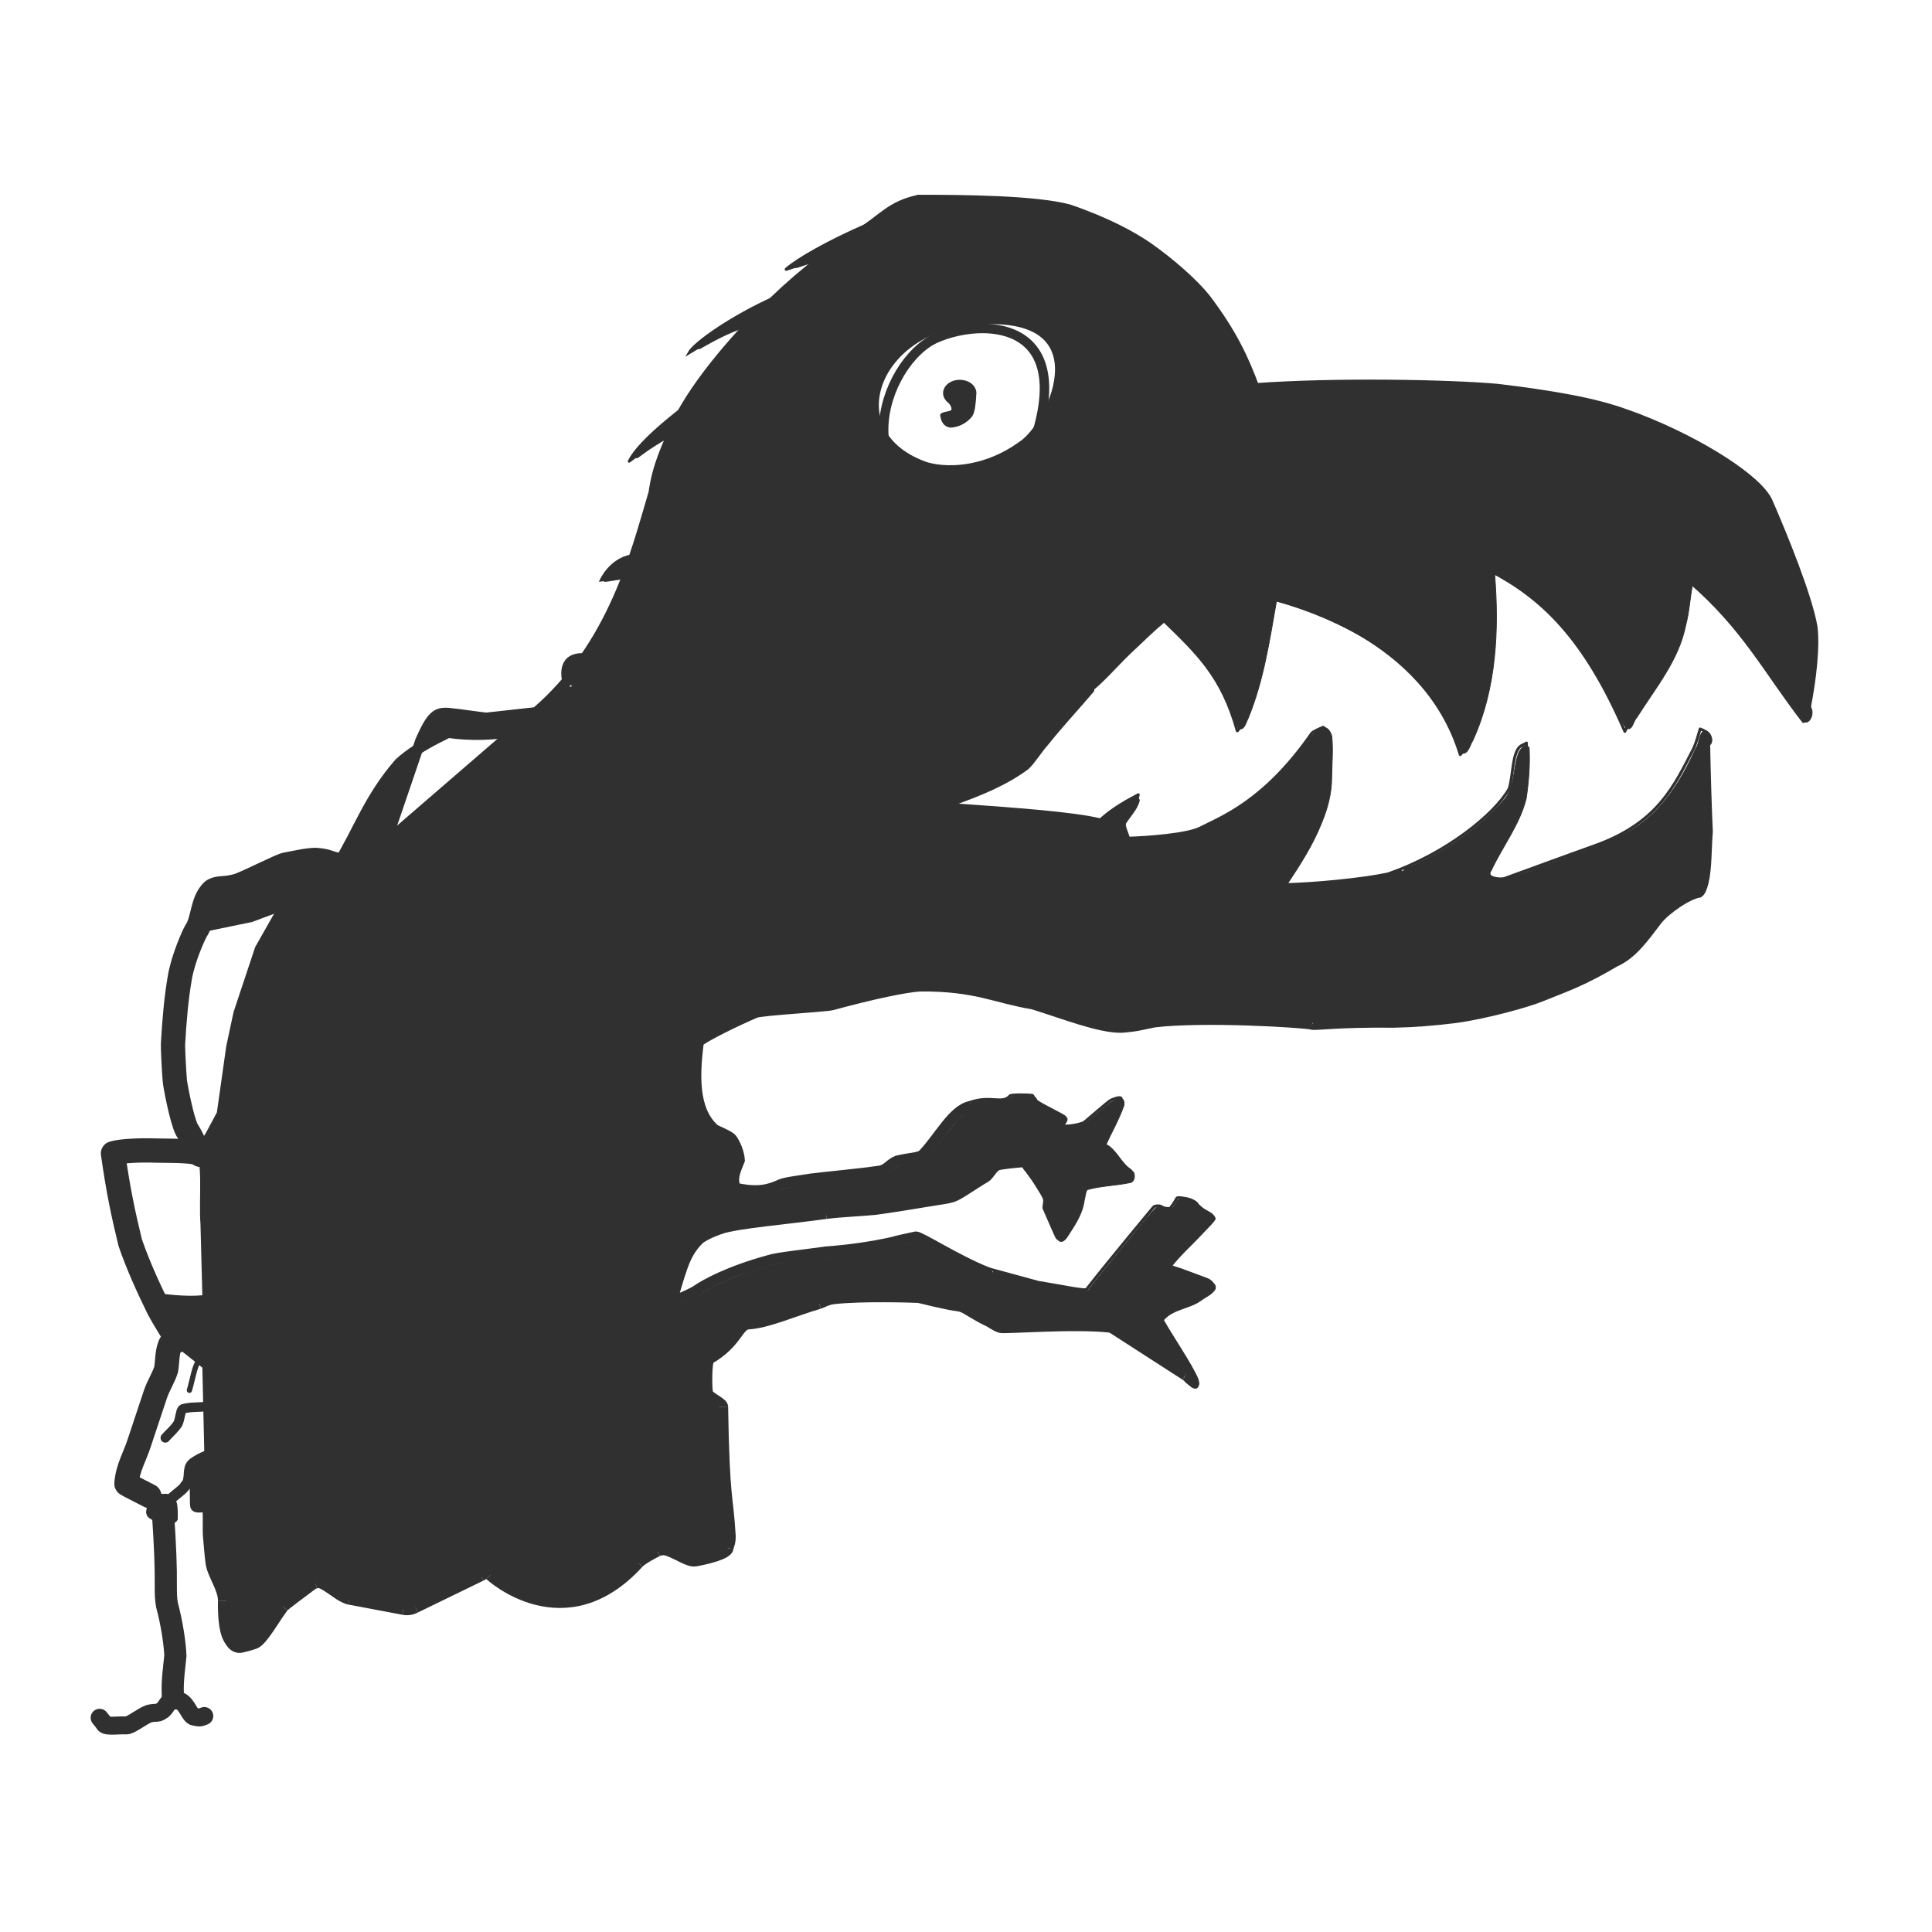 <?xml version="1.0" encoding="UTF-8" standalone="no"?>
<!-- Created with Inkscape (http://www.inkscape.org/) -->

<svg
   width="720"
   height="720"
   viewBox="5 0.5 183 181"
   version="1.1"
   id="svg5"
   inkscape:version="1.1.1 (3bf5ae0d25, 2021-09-20)"
   sodipodi:docname="dimmu-saurus.svg"
   xmlns:inkscape="http://www.inkscape.org/namespaces/inkscape"
   xmlns:sodipodi="http://sodipodi.sourceforge.net/DTD/sodipodi-0.dtd"
   xmlns="http://www.w3.org/2000/svg"
   xmlns:svg="http://www.w3.org/2000/svg">
  <sodipodi:namedview
     id="namedview7"
     pagecolor="#ffffff"
     bordercolor="#666666"
     borderopacity="1.0"
     inkscape:pageshadow="2"
     inkscape:pageopacity="0.0"
     inkscape:pagecheckerboard="0"
     inkscape:document-units="px"
     showgrid="false"
     units="px"
     width="720px"
     inkscape:snap-midpoints="false"
     inkscape:object-nodes="true"
     inkscape:zoom="0.99999999"
     inkscape:cx="337"
     inkscape:cy="325"
     inkscape:window-width="1920"
     inkscape:window-height="1129"
     inkscape:window-x="1920"
     inkscape:window-y="0"
     inkscape:window-maximized="1"
     inkscape:current-layer="layer1"
     inkscape:snap-others="true"
     inkscape:object-paths="false"
     inkscape:snap-nodes="true" />
  <defs
     id="defs2" />
  <g
     inkscape:label="контури"
     inkscape:groupmode="layer"
     id="layer1"
     style="display:inline">
    <path
       style="fill:none;stroke:#303030;stroke-width:1;stroke-linecap:butt;stroke-linejoin:miter;stroke-miterlimit:4;stroke-dasharray:none;stroke-opacity:1"
       d="M 37.232,150.623 C 35.725,149.597 35.398,149.294 34.869,149.473"
       id="path1615"
       sodipodi:nodetypes="cc" />
    <path
       style="fill:none;stroke:#303030;stroke-width:1;stroke-linecap:butt;stroke-linejoin:miter;stroke-miterlimit:4;stroke-dasharray:none;stroke-opacity:1"
       d="m 38.087,150.995 5.113,0.965"
       id="path1617" />
    <path
       style="fill:none;stroke:#303030;stroke-width:1;stroke-linecap:butt;stroke-linejoin:miter;stroke-miterlimit:4;stroke-dasharray:none;stroke-opacity:1"
       d="m 38.094,150.997 c -0.381,-0.078 -0.896,-0.398 -0.896,-0.398"
       id="path2583" />
    <path
       style="fill:none;stroke:#303030;stroke-width:1;stroke-linecap:butt;stroke-linejoin:miter;stroke-miterlimit:4;stroke-dasharray:none;stroke-opacity:1"
       d="m 44.361,151.785 6.21,-3.019"
       id="path2957" />
    <path
       style="fill:none;stroke:#303030;stroke-width:1;stroke-linecap:butt;stroke-linejoin:miter;stroke-miterlimit:4;stroke-dasharray:none;stroke-opacity:1"
       d="m 65.49,147.557 c -6.948,7.622 -13.944,1.287 -14.075,1.154"
       id="path3156"
       sodipodi:nodetypes="cc" />
    <path
       style="fill:none;stroke:#303030;stroke-width:1;stroke-linecap:butt;stroke-linejoin:miter;stroke-miterlimit:4;stroke-dasharray:none;stroke-opacity:1"
       d="m 43.2,151.961 c 0.596,0.106 0.956,-0.077 1.161,-0.176"
       id="path6582"
       sodipodi:nodetypes="cc" />
    <path
       style="fill:none;stroke:#303030;stroke-width:1;stroke-linecap:butt;stroke-linejoin:miter;stroke-miterlimit:4;stroke-dasharray:none;stroke-opacity:1"
       d="m 50.571,148.765 c 0.467,-0.224 0.513,-0.391 0.844,-0.054"
       id="path8695"
       sodipodi:nodetypes="cc" />
    <path
       style="fill:none;stroke:#303030;stroke-width:1;stroke-linecap:butt;stroke-linejoin:miter;stroke-miterlimit:4;stroke-dasharray:none;stroke-opacity:1"
       d="m 65.49,147.557 c 0.362,-0.393 1.599,-1.026 1.797,-1.12"
       id="path11728"
       sodipodi:nodetypes="cc" />
    <path
       style="fill:none;stroke:#303030;stroke-width:1;stroke-linecap:butt;stroke-linejoin:miter;stroke-miterlimit:4;stroke-dasharray:none;stroke-opacity:1"
       d="m 73.467,132.741 c 0.155,9.184 0.479,8.168 0.719,12.252 0.003,0.697 -0.135,0.77 -0.203,1.151"
       id="path920"
       sodipodi:nodetypes="ccc" />
    <path
       style="fill:none;stroke:#303030;stroke-width:1;stroke-linecap:butt;stroke-linejoin:miter;stroke-miterlimit:4;stroke-dasharray:none;stroke-opacity:1"
       d="m 73.983,146.145 c -0.087,0.591 -2.061,1.034 -3.095,1.226 -0.647,0.125 -1.648,-0.653 -2.713,-1.009 -0.256,-0.061 -0.525,-0.098 -0.888,0.075"
       id="path922"
       sodipodi:nodetypes="cccc" />
    <path
       style="fill:none;stroke:#303030;stroke-width:1;stroke-linecap:butt;stroke-linejoin:miter;stroke-miterlimit:4;stroke-dasharray:none;stroke-opacity:1"
       d="m 26.144,151.116 c -0.049,3.167 0.564,3.676 0.697,3.916 0.166,0.235 0.387,0.503 0.801,0.535 0.332,0.013 1.495,-0.382 1.516,-0.386 0.742,-0.309 1.787,-2.281 2.674,-3.451"
       id="path5151"
       sodipodi:nodetypes="ccccc" />
    <path
       style="fill:none;stroke:#303030;stroke-width:1;stroke-linecap:butt;stroke-linejoin:miter;stroke-miterlimit:4;stroke-dasharray:none;stroke-opacity:1"
       d="m 31.832,151.729 c 0.162,-0.213 1.647,-1.277 2.471,-1.915 0.236,-0.166 0.294,-0.249 0.566,-0.341"
       id="path5346"
       sodipodi:nodetypes="ccc" />
    <path
       style="fill:none;stroke:#303030;stroke-width:1;stroke-linecap:butt;stroke-linejoin:miter;stroke-miterlimit:4;stroke-dasharray:none;stroke-opacity:1"
       d="m 26.144,151.116 c 0.02,-1.164 -1.074,-2.535 -1.183,-3.65 -0.108,-0.814 -0.157,-1.62 -0.236,-2.429 -0.069,-0.873 0.054,-2.343 -0.101,-2.665 -0.109,-0.268 -0.971,0.025 -1.087,-0.184 -0.106,-0.049 0.007,-2.046 -0.143,-2.108 -0.502,-0.393 -0.803,0.049 -0.939,0.284 -0.283,0.349 -0.87,0.717 -1.26,1.12"
       id="path867"
       sodipodi:nodetypes="cccccccc" />
    <path
       style="fill:#303030;fill-opacity:1;stroke:#303030;stroke-width:0.265px;stroke-linecap:butt;stroke-linejoin:miter;stroke-opacity:1"
       d="m 20.888,141.146 c -0.2,-0.053 -0.536,0.035 -0.914,-0.051 -0.153,-0.125 -0.285,-0.082 -0.425,-0.093 l -0.336,0.177 -0.243,1.535 c 0.007,0.148 0.061,0.273 0.138,0.386 0.202,0.192 0.487,0.295 0.745,0.427 0.308,0.209 0.655,0.273 1.001,0.339 0.282,-0.152 0.699,-0.16 0.847,-0.457 0.026,-0.486 0.003,-1.372 -0.112,-1.609 z"
       id="path4006"
       sodipodi:nodetypes="ccccccccccc" />
    <path
       style="fill:none;stroke:#303030;stroke-width:2.1;stroke-linecap:butt;stroke-linejoin:miter;stroke-miterlimit:4;stroke-dasharray:none;stroke-opacity:1"
       d="m 20.47,143.348 c 0.163,2.493 0.257,4.478 0.236,6.507 -0.003,0.56 0.011,1.116 0.106,1.646 0.479,1.785 0.757,3.707 0.8,4.823 -0.312,2.768 -0.259,2.871 -0.231,4.185"
       id="path4154"
       sodipodi:nodetypes="ccccc" />
    <path
       style="fill:none;stroke:#303030;stroke-width:1.7;stroke-linecap:round;stroke-linejoin:miter;stroke-miterlimit:4;stroke-dasharray:none;stroke-opacity:1"
       d="m 24.352,162.042 c -0.478,0.177 -0.349,0.171 -0.97,0.057 -0.387,-0.063 -0.644,-1.109 -1.261,-1.444 -0.213,-0.115 -0.58,-0.086 -0.814,-0.06 -0.449,0.032 -0.563,0.727 -0.988,0.944 -0.125,0.088 -0.251,0.18 -0.45,0.194 -0.084,0.003 -0.46,0.006 -0.746,0.086 -0.693,0.252 -1.755,1.138 -2.173,1.115 -0.689,-0.046 -1.875,0.156 -2.066,-0.139 -0.088,-0.169 -0.298,-0.392 -0.447,-0.588"
       id="path7075"
       sodipodi:nodetypes="cccccccccc" />
    <path
       style="fill:none;stroke:#303030;stroke-width:1.2;stroke-linecap:butt;stroke-linejoin:miter;stroke-miterlimit:4;stroke-dasharray:none;stroke-opacity:1"
       d="m 23.396,140.079 1.122,-1.972 0.432,-1.073 -0.189,-8.275 c -0.656,-0.566 -3.084,-2.453 -3.024,-2.406"
       id="path12856"
       sodipodi:nodetypes="ccccc" />
    <path
       style="fill:none;stroke:#303030;stroke-width:2.3;stroke-linecap:round;stroke-linejoin:miter;stroke-miterlimit:4;stroke-dasharray:none;stroke-opacity:1"
       d="m 19.145,141.193 c -2.161,-1.121 -2.178,-1.095 -2.166,-1.159 0.091,-1.451 0.815,-2.599 1.223,-3.899 l 1.524,-4.584 c 0.291,-0.847 0.766,-1.553 1.012,-2.333 0.124,-0.773 0.071,-1.552 0.372,-2.32 0.066,-0.239 0.549,-0.361 0.498,-0.322"
       id="path12858"
       sodipodi:nodetypes="ccccccc" />
    <path
       style="fill:none;stroke:#303030;stroke-width:0.9;stroke-linecap:round;stroke-linejoin:miter;stroke-miterlimit:4;stroke-dasharray:none;stroke-opacity:1"
       d="m 24.406,132.741 c -0.689,0.067 -1.328,0.008 -2.068,0.201 -0.147,0.089 -0.189,0.274 -0.228,0.458 -0.085,0.315 -0.141,0.719 -0.254,0.945 -0.313,0.496 -0.8,0.901 -1.199,1.351"
       id="path16462"
       sodipodi:nodetypes="ccccc" />
    <path
       style="fill:none;stroke:#303030;stroke-width:0.5;stroke-linecap:round;stroke-linejoin:miter;stroke-miterlimit:4;stroke-dasharray:none;stroke-opacity:1"
       d="m 23.736,128.563 c -0.305,0.378 -0.531,1.75 -0.796,2.625"
       id="path16464"
       sodipodi:nodetypes="cc" />
    <path
       style="fill:none;stroke:#303030;stroke-width:2.3;stroke-linecap:round;stroke-linejoin:round;stroke-miterlimit:4;stroke-dasharray:none;stroke-opacity:1;paint-order:normal"
       d="m 21.737,126.352 c -0.575,-0.966 -1.194,-1.899 -1.724,-2.9 -0.994,-2.032 -1.94,-4.104 -2.683,-6.259 -0.67,-2.767 -1.12,-4.869 -1.629,-8.447 0.708,-0.239 2.685,-0.318 4.045,-0.264 1.451,0.034 3.875,-0.029 4.221,0.389"
       id="path17323"
       sodipodi:nodetypes="cccccc" />
    <path
       style="fill:none;stroke:#303030;stroke-width:1.2;stroke-linecap:round;stroke-linejoin:round;stroke-miterlimit:4;stroke-dasharray:none;stroke-opacity:1"
       d="m 23.968,108.87 c 0.932,-0.095 0.438,4.381 0.621,6.562 l 0.192,7.357 -0.021,5.969"
       id="path21113"
       sodipodi:nodetypes="cccc" />
    <path
       style="fill:none;stroke:#303030;stroke-width:0.565;stroke-linecap:round;stroke-linejoin:round;stroke-miterlimit:4;stroke-dasharray:none;stroke-opacity:1"
       d="m 22.457,140.363 c 0.082,-0.49 0.211,-0.586 0.245,-1.472 0.059,-0.45 0.107,-0.768 0.668,-1.12 0.586,-0.387 0.965,-0.512 1.58,-0.737"
       id="path22429"
       sodipodi:nodetypes="cccc" />
    <path
       style="fill:none;stroke:#303030;stroke-width:2.3;stroke-linecap:round;stroke-linejoin:round;stroke-miterlimit:4;stroke-dasharray:none;stroke-opacity:1"
       d="m 23.968,108.87 c -0.551,-0.95 -0.734,-1.518 -1.269,-2.359 -0.513,-0.985 -1.139,-4.433 -1.141,-4.652 -0.092,-1.094 -0.191,-3.194 -0.171,-3.457 0.117,-2.159 0.317,-4.434 0.64,-6.266 0.285,-1.772 1.356,-4.241 1.651,-4.642 0.575,-1.012 0.483,-2.627 1.436,-3.578 0.183,-0.17 0.471,-0.233 0.746,-0.263 0.635,-0.036 1.255,-0.12 1.806,-0.307 1.474,-0.587 3.924,-1.87 4.435,-1.961 0.719,-0.131 2.071,-0.442 2.808,-0.433 1.1,0.092 1.141,0.246 1.693,0.37"
       id="path878"
       sodipodi:nodetypes="cccccccccccc" />
    <path
       style="fill:none;stroke:#303030;stroke-width:1.2;stroke-linecap:butt;stroke-linejoin:miter;stroke-miterlimit:4;stroke-dasharray:none;stroke-opacity:1"
       d="m 23.968,108.87 1.079,-1.805 1.076,-2.01 0.898,-6.352 0.682,-3.188 2.016,-6.059 2.418,-4.269 4.466,-3.865"
       id="path7311" />
    <path
       style="fill:none;stroke:#303030;stroke-width:0.8;stroke-linecap:butt;stroke-linejoin:miter;stroke-miterlimit:4;stroke-dasharray:none;stroke-opacity:1"
       d="m 23.678,87.495 5.09,-1.051 3.369,-1.256"
       id="path7313" />
    <path
       style="fill:none;stroke:#303030;stroke-width:1;stroke-linecap:butt;stroke-linejoin:miter;stroke-miterlimit:4;stroke-dasharray:none;stroke-opacity:1"
       d="m 73.467,132.741 c -0.005,-0.374 -1.31,-0.893 -1.418,-1.258 -0.123,-0.443 -0.141,-3.056 0.155,-3.26 2.604,-1.52 2.658,-3.112 3.617,-3.301 1.738,-0.048 4.503,-1.278 6.776,-1.937"
       id="path881"
       sodipodi:nodetypes="ccccc" />
    <path
       style="fill:none;stroke:#303030;stroke-width:1;stroke-linecap:butt;stroke-linejoin:miter;stroke-miterlimit:4;stroke-dasharray:none;stroke-opacity:1"
       d="m 82.596,122.984 c 0.38,-0.111 0.605,-0.329 1.321,-0.447 2.681,-0.319 7.841,-0.143 8.113,-0.121 0.55,0.117 2.438,0.628 3.812,0.807 0.496,0.097 0.852,0.377 1.245,0.602 0.394,0.227 0.92,0.541 1.27,0.707 0.805,0.367 0.701,0.473 1.405,0.728 0.382,0.117 7.112,-0.428 10.503,-0.019 l 7.014,4.523"
       id="path3688"
       sodipodi:nodetypes="ccccccccc" />
    <path
       style="fill:none;stroke:#303030;stroke-width:0.265px;stroke-linecap:butt;stroke-linejoin:miter;stroke-opacity:1"
       d="m 117.078,130.073 c 0.396,0.253 0.854,0.762 1.047,0.691 0.077,-0.042 0.224,-0.259 0.068,-0.898 -0.098,-0.231 -0.588,-1.136 -0.955,-1.748 l -2.391,-3.797"
       id="path7029"
       sodipodi:nodetypes="ccccc" />
    <path
       style="fill:none;stroke:#303030;stroke-width:0.265px;stroke-linecap:butt;stroke-linejoin:miter;stroke-opacity:1"
       d="m 114.862,124.387 c 0.486,-0.648 1.132,-0.986 2.308,-1.337 0.403,-0.109 0.428,-0.122 0.628,-0.214 0.707,-0.389 2.027,-1.278 2.059,-1.377 0.077,-0.141 -0.002,-0.391 -0.109,-0.491 -0.246,-0.239 -0.401,-0.276 -0.711,-0.388 l -2.136,-0.795 c -0.419,-0.134 -1.273,-0.407 -1.256,-0.401"
       id="path884"
       sodipodi:nodetypes="cccccccc" />
    <path
       style="fill:none;stroke:#303030;stroke-width:0.265px;stroke-linecap:butt;stroke-linejoin:miter;stroke-opacity:1"
       d="m 115.645,119.384 c -0.088,-0.036 0.09,-0.315 0.171,-0.438 0.195,-0.181 0.524,-0.487 0.893,-0.871 0.816,-0.828 1.818,-1.87 2.723,-2.8 0.184,-0.185 0.356,-0.334 0.424,-0.54 -0.08,-0.378 -1.187,-0.578 -1.507,-1.247 -0.116,-0.134 -0.459,-0.308 -0.606,-0.359 -0.525,-0.168 -1.238,-0.237 -1.273,-0.149 -0.187,0.382 -0.573,0.948 -0.701,0.995 -0.22,-0.003 -0.513,-0.03 -0.706,-0.154 -0.067,-0.031 -0.129,-0.086 -0.25,-0.1 -0.285,-0.017 -0.438,0.025 -0.521,0.094"
       id="path5765"
       sodipodi:nodetypes="cccccccccccc" />
    <path
       style="fill:none;stroke:#303030;stroke-width:0.276;stroke-linecap:butt;stroke-linejoin:miter;stroke-miterlimit:4;stroke-dasharray:none;stroke-opacity:1"
       d="m 114.287,113.82 c 0.119,-0.153 -4.297,5.15 -6.385,7.83 -0.349,0.116 -3.024,-0.453 -4.537,-0.68 l -4.842,-1.318"
       id="path14903"
       sodipodi:nodetypes="cccc" />
    <path
       style="fill:none;stroke:#303030;stroke-width:1;stroke-linecap:butt;stroke-linejoin:miter;stroke-miterlimit:4;stroke-dasharray:none;stroke-opacity:1"
       d="m 73.24,115.897 c 1.532,-0.542 6.667,-0.959 10.001,-1.439"
       id="path21693"
       sodipodi:nodetypes="cc" />
    <path
       style="fill:none;stroke:#303030;stroke-width:1;stroke-linecap:butt;stroke-linejoin:round;stroke-miterlimit:4;stroke-dasharray:none;stroke-opacity:1"
       d="m 83.241,114.458 c 1.438,-0.179 3.204,-0.24 4.758,-0.396 2.643,-0.373 4.481,-0.709 6.001,-0.94 0.707,-0.104 0.862,-0.154 1.231,-0.249 0.644,-0.216 1.877,-1.139 3.142,-1.881 0.288,-0.16 0.682,-1.006 1.129,-1.127 0.315,-0.115 1.76,-0.259 2.434,-0.306"
       id="path22373"
       sodipodi:nodetypes="ccccccc" />
    <path
       style="fill:none;stroke:#303030;stroke-width:0.265px;stroke-linecap:butt;stroke-linejoin:miter;stroke-opacity:1"
       d="m 101.945,109.985 c 0.364,0.513 0.871,1.177 1.093,1.538 0.33,0.566 0.913,1.374 0.911,1.678 -0.012,0.353 -0.12,0.694 -0.054,0.777 0.522,1.157 1.181,2.778 1.285,2.836 0.176,0.03 0.359,-0.002 0.469,-0.121 0.237,-0.257 1.512,-2.389 1.572,-2.686 0.226,-0.912 0.351,-1.904 0.45,-2.06 0.217,-0.25 4.2,-0.627 4.336,-0.704 0.097,-0.064 0.24,-0.674 0.14,-0.798 -0.095,-0.122 -0.422,-0.318 -0.572,-0.441 -0.47,-0.452 -0.882,-1.154 -1.131,-1.404 -0.153,-0.221 -0.383,-0.426 -0.603,-0.551 -0.171,-0.064 -0.335,-0.039 -0.501,-0.033 l 1.767,-3.634"
       id="path27450"
       sodipodi:nodetypes="ccccccccccccccc" />
    <path
       style="fill:none;stroke:#303030;stroke-width:0.265px;stroke-linecap:butt;stroke-linejoin:miter;stroke-opacity:1"
       d="m 111.107,104.382 c 0.059,-0.121 0.161,-0.699 0.072,-0.869 -0.135,-0.169 -0.867,0.159 -0.939,0.182 -0.216,0.086 -2.317,1.932 -2.582,2.137 -0.596,0.261 -2.03,0.467 -2.166,0.185 -0.035,-0.228 0.357,-0.475 0.401,-0.664 -0.018,-0.158 -1.885,-0.994 -2.835,-1.613"
       id="path891"
       sodipodi:nodetypes="ccccccc" />
    <path
       style="fill:none;stroke:#303030;stroke-width:0.265px;stroke-linecap:butt;stroke-linejoin:miter;stroke-opacity:1"
       d="m 103.059,103.74 c -0.145,-0.202 -0.176,-0.455 -0.28,-0.488 -0.443,-0.073 -1.992,-0.076 -2.106,0.036 -0.721,0.859 -1.818,-0.081 -3.802,0.625"
       id="path4579"
       sodipodi:nodetypes="cccc" />
    <path
       style="fill:none;stroke:#303030;stroke-width:0.998;stroke-linecap:butt;stroke-linejoin:miter;stroke-miterlimit:4;stroke-dasharray:none;stroke-opacity:1"
       d="m 96.964,104.271 c -1.716,0.312 -3.033,3.044 -4.632,4.671 -0.687,0.29 -1.011,0.198 -2.34,0.506 -0.706,0.285 -0.919,0.79 -1.579,0.946 -2.185,0.323 -4.983,0.555 -6.603,0.765 -1.14,0.185 -2.455,0.335 -2.888,0.539 -1.058,0.487 -2.124,0.8 -4.231,0.337 -0.4,-0.854 -0.063,-1.592 0.363,-2.639 0,0 -0.03,-0.856 -0.597,-1.808 -0.207,-0.339 -0.204,-0.374 -1.757,-1.095 -2.182,-1.896 -1.866,-5.531 -1.534,-8.293 0.363,-0.439 3.768,-2.094 5.42,-2.787 0.596,-0.223 6.732,-0.573 7.223,-0.719 3.921,-1.071 7.06,-1.712 8.346,-1.78 5.279,-0.045 7.153,1.119 10.675,1.696 2.786,0.851 6.289,2.26 8.404,2.215 1.402,-0.097 2.016,-0.29 3.096,-0.506 4.653,-0.557 13.901,0.005 14.954,0.213"
       id="path6200"
       sodipodi:nodetypes="cccccccccccccccccc" />
    <path
       style="fill:none;stroke:#303030;stroke-width:0.9;stroke-linecap:butt;stroke-linejoin:miter;stroke-miterlimit:4;stroke-dasharray:none;stroke-opacity:1"
       d="m 165.885,84.102 c 0.211,-0.105 0.372,-0.498 0.509,-1.059 0.313,-1.294 0.262,-3.089 0.395,-4.764 -0.088,-1.945 -0.206,-5.443 -0.257,-8.489"
       id="path24303"
       sodipodi:nodetypes="cccc" />
    <path
       style="fill:none;stroke:#303030;stroke-width:1;stroke-linecap:butt;stroke-linejoin:miter;stroke-miterlimit:4;stroke-dasharray:none;stroke-opacity:1"
       d="m 129.284,96.533 c 0.203,0.108 2.465,-0.249 7.71,-0.187 2.023,-0.04 3.759,-0.184 5.897,-0.447 2.813,-0.389 6.761,-1.465 8.22,-2.079 2.366,-0.957 3.777,-1.414 6.83,-3.217 1.626,-0.723 2.661,-2.173 4.037,-3.984 0.783,-0.99 2.998,-2.543 4.118,-2.614"
       id="path29770"
       sodipodi:nodetypes="ccccccc" />
    <path
       style="fill:none;stroke:#303030;stroke-width:1;stroke-linecap:butt;stroke-linejoin:miter;stroke-miterlimit:4;stroke-dasharray:none;stroke-opacity:1"
       d="m 37.086,81.22 c 1.913,-3.145 2.899,-6.176 5.739,-9.436 2.029,-1.852 4.852,-2.94 7.295,-4.184 l 5.669,-0.625 -14.056,12.145 z"
       id="path39046"
       sodipodi:nodetypes="cccccc" />
    <path
       style="fill:none;stroke:#303030;stroke-width:1;stroke-linecap:butt;stroke-linejoin:miter;stroke-miterlimit:4;stroke-dasharray:none;stroke-opacity:1"
       d="m 41.558,79.267 3.269,-9.596 c 1.391,-3.167 1.765,-2.706 4.039,-2.456 l 5.883,0.781"
       id="path39163"
       sodipodi:nodetypes="cccc" />
    <path
       style="fill:none;stroke:#303030;stroke-width:1;stroke-linecap:butt;stroke-linejoin:miter;stroke-miterlimit:4;stroke-dasharray:none;stroke-opacity:1"
       d="m 47.417,68.896 c 2.237,0.314 4.399,0.218 6.299,-0.123"
       id="path41369"
       sodipodi:nodetypes="cc" />
    <path
       style="fill:none;stroke:#303030;stroke-width:1;stroke-linecap:butt;stroke-linejoin:miter;stroke-miterlimit:4;stroke-dasharray:none;stroke-opacity:1"
       d="m 55.789,66.975 c 7.399,-6.384 9.458,-15.176 11.135,-20.771 0.368,-2.605 1.196,-4.249 2.138,-6.418 1.91,-4.223 6.838,-9.422 8.118,-10.618 2.966,-3.001 6.015,-5.466 9.272,-7.548 2.16,-1.337 2.954,-2.653 5.677,-3.188"
       id="path42050"
       sodipodi:nodetypes="cccccc" />
    <path
       style="fill:none;stroke:#303030;stroke-width:0.265px;stroke-linecap:butt;stroke-linejoin:miter;stroke-opacity:1"
       d="m 64.822,52.144 c -2.017,0.361 -2.874,2.302 -2.874,2.302 l 2.581,-0.395"
       id="path900"
       sodipodi:nodetypes="ccc" />
    <path
       style="fill:none;stroke:#303030;stroke-width:0.265px;stroke-linecap:butt;stroke-linejoin:miter;stroke-opacity:1"
       d="m 60.12,61.496 c -2.376,0.048 -1.749,2.447 -1.749,2.447"
       id="path1334"
       sodipodi:nodetypes="cc" />
    <path
       style="fill:none;stroke:#303030;stroke-width:0.259px;stroke-linecap:round;stroke-linejoin:round;stroke-opacity:1;paint-order:markers fill stroke"
       d="m 70.284,37.689 c -3.874,2.934 -5.227,4.56 -5.689,5.507 1.43,-1.058 1.843,-1.476 4.234,-2.761"
       id="path1616"
       sodipodi:nodetypes="ccc" />
    <path
       style="fill:none;stroke:#303030;stroke-width:0.265;stroke-linecap:butt;stroke-linejoin:miter;stroke-miterlimit:4;stroke-dasharray:none;stroke-opacity:1;paint-order:markers fill stroke"
       d="m 78.374,27.674 c -4.195,1.892 -7.62,4.35 -8.107,5.243 2.926,-1.776 3.989,-2.201 5.61,-2.667"
       id="path5301"
       sodipodi:nodetypes="ccc" />
    <path
       style="fill:none;stroke:#303030;stroke-width:0.291;stroke-linecap:square;stroke-linejoin:round;stroke-opacity:1;stroke-miterlimit:4;stroke-dasharray:none"
       d="m 87.029,20.842 c -3.563,1.551 -6.446,3.194 -7.558,4.164 1.996,-0.639 2.439,-0.844 3.624,-1.136"
       id="path8536"
       sodipodi:nodetypes="ccc" />
    <path
       style="fill:none;stroke:#303030;stroke-width:1;stroke-linecap:butt;stroke-linejoin:miter;stroke-miterlimit:4;stroke-dasharray:none;stroke-opacity:1"
       d="m 91.865,18.451 c 4.353,-0.009 11.137,0.052 14.354,0.898 3.636,1.242 6.025,2.575 7.479,3.571 2.002,1.4 4.289,3.369 5.502,4.902 2.431,3.214 3.58,5.639 4.639,8.526"
       id="path10624"
       sodipodi:nodetypes="ccccc" />
    <path
       style="fill:none;stroke:#303030;stroke-width:1;stroke-linecap:butt;stroke-linejoin:miter;stroke-miterlimit:4;stroke-dasharray:none;stroke-opacity:1"
       d="m 123.888,36.295 c 7.598,-0.559 18.542,-0.342 22.922,0.061 8.753,1.046 11.061,1.986 13.368,2.841 5.983,2.327 11.33,5.818 12.239,7.866 1.424,3.26 3.754,8.996 4.242,11.865 0.216,1.804 -0.083,4.728 -0.635,7.541"
       id="path972"
       sodipodi:nodetypes="cccccc" />
    <path
       style="fill:none;stroke:#303030;stroke-width:0.265px;stroke-linecap:square;stroke-linejoin:round;stroke-opacity:1"
       d="m 176.404,66.492 c -0.237,1.503 -0.591,1.348 -0.591,1.348 -3.621,-4.676 -5.66,-8.829 -10.808,-13.259"
       id="path9957"
       sodipodi:nodetypes="ccc" />
    <path
       style="fill:none;stroke:#303030;stroke-width:0.265px;stroke-linecap:round;stroke-linejoin:round;stroke-opacity:1"
       d="m 164.924,54.523 c -0.37,8.169 -3.901,9.82 -6.018,14.26 -3.868,-8.934 -7.892,-12.651 -12.707,-15.192"
       id="path11364"
       sodipodi:nodetypes="ccc" />
    <path
       style="fill:none;stroke:#303030;stroke-width:0.265px;stroke-linecap:butt;stroke-linejoin:round;stroke-opacity:1"
       d="m 146.273,53.533 c 1.01,9.752 -1.732,16.093 -2.959,17.45 -3.378,-11.139 -15.886,-14.241 -17.781,-14.749"
       id="path13192"
       sodipodi:nodetypes="ccc" />
    <path
       style="fill:none;stroke:#303030;stroke-width:0.265px;stroke-linecap:butt;stroke-linejoin:round;stroke-opacity:1"
       d="m 122.19,68.73 c 1.172,-1.097 2.798,-7.276 3.424,-12.482"
       id="path15694"
       sodipodi:nodetypes="cc" />
    <path
       style="fill:none;stroke:#303030;stroke-width:0.265px;stroke-linecap:round;stroke-linejoin:bevel;stroke-opacity:1"
       d="m 122.19,68.73 c -1.454,-5.246 -3.846,-7.416 -7.082,-10.56"
       id="path16611"
       sodipodi:nodetypes="cc" />
    <path
       style="fill:none;stroke:#303030;stroke-width:0.265px;stroke-linecap:butt;stroke-linejoin:miter;stroke-opacity:1"
       d="m 115.108,58.171 c -5.853,5.099 -11.846,12.434 -12.69,13.755 -1.557,1.416 -5.457,3.072 -7.698,3.749"
       id="path18194"
       sodipodi:nodetypes="ccc" />
    <path
       style="fill:none;stroke:#303030;stroke-width:0.265px;stroke-linecap:round;stroke-linejoin:round;stroke-opacity:1"
       d="m 94.72,75.675 c 6.96,0.49 11.953,0.866 14.505,1.472 1.082,-0.997 2.44,-1.774 3.598,-2.376 -0.174,0.867 -0.908,1.783 -1.566,2.665 0.218,0.767 0.439,1.059 0.463,1.457 1.97,-0.048 5.703,-0.34 6.917,-0.943 2.041,-1.046 6.132,-2.527 10.618,-9.008 0.17,-0.174 0.789,-0.452 1.083,-0.563 0.409,0.364 0.518,0.649 0.559,0.995 -0.005,1.929 -0.036,4.507 -0.202,5.409 -0.76,3.087 -2.205,5.672 -4.252,8.506"
       id="path20038"
       sodipodi:nodetypes="ccccccccccc" />
    <path
       style="fill:none;stroke:#303030;stroke-width:0.265px;stroke-linecap:round;stroke-linejoin:round;stroke-opacity:1"
       d="m 126.443,83.29 c 2.924,-0.035 7.625,-0.504 9.982,-1.005 5.542,-1.901 10.15,-5.651 11.514,-8.068 0.424,-1.24 0.263,-3.734 1.248,-4.125"
       id="path25657"
       sodipodi:nodetypes="cccc" />
    <path
       style="fill:none;stroke:#303030;stroke-width:0.265px;stroke-linecap:round;stroke-linejoin:round;stroke-opacity:1"
       d="m 149.188,70.092 0.405,-0.217 c -0.074,4.003 -0.289,5.531 -0.486,5.968 -1.059,2.372 -2.364,4.267 -3.356,6.348"
       id="path28531"
       sodipodi:nodetypes="cccc" />
    <path
       style="fill:none;stroke:#303030;stroke-width:0.265px;stroke-linecap:round;stroke-linejoin:round;stroke-opacity:1"
       d="m 145.751,82.191 c 0.371,0.503 1.193,0.617 1.724,0.524 1.877,-0.675 5.486,-2.013 8.904,-3.234 5.727,-2.16 7.221,-5.591 8.972,-8.944 0.112,-0.241 0.258,-0.476 0.688,-1.993 0.31,0.127 0.602,0.241 0.729,0.5 0.096,0.38 0.088,0.525 0.091,0.802"
       id="path31367"
       sodipodi:nodetypes="ccccccc" />
    <path
       style="display:inline;fill:none;stroke:#303030;stroke-width:1;stroke-linecap:butt;stroke-linejoin:miter;stroke-miterlimit:4;stroke-dasharray:none;stroke-opacity:1"
       d="m 92.702,43.771 c -8.493,-2.936 -5.31,-12.766 3.786,-13.915 13.662,-1.623 8.43,9.992 5.27,11.962"
       id="path1396"
       sodipodi:nodetypes="ccc" />
    <path
       style="display:inline;fill:none;stroke:#303030;stroke-width:1;stroke-linecap:round;stroke-linejoin:round;stroke-miterlimit:4;stroke-dasharray:none;stroke-opacity:1"
       d="m 92.702,43.771 c 2.515,0.69 5.995,0.232 9.057,-1.953"
       id="path3307"
       sodipodi:nodetypes="cc" />
    <path
       style="display:inline;fill:none;stroke:#303030;stroke-width:0.9;stroke-linecap:round;stroke-linejoin:round;stroke-miterlimit:4;stroke-dasharray:none;stroke-opacity:1"
       d="M 103.28,40.334 C 106.455,29.333 97.25,29.702 93.25,31.727"
       id="path5427"
       sodipodi:nodetypes="cc" />
    <path
       style="display:inline;fill:none;stroke:#303030;stroke-width:0.9;stroke-linecap:round;stroke-linejoin:round;stroke-miterlimit:4;stroke-dasharray:none;stroke-opacity:1"
       d="m 93.25,31.727 c -2.591,1.482 -4.748,5.348 -4.539,8.971"
       id="path5673"
       sodipodi:nodetypes="cc" />
    <ellipse
       style="fill:#303030;fill-opacity:1;stroke:#303030;stroke-width:1;stroke-linecap:round;stroke-linejoin:round;stroke-miterlimit:4;stroke-dasharray:none;paint-order:markers fill stroke"
       id="path11671"
       cx="95.907"
       cy="36.736"
       rx="1.078"
       ry="0.762" />
    <path
       style="display:inline;fill:#303030;fill-opacity:1;stroke:#303030;stroke-width:0.265;stroke-linecap:round;stroke-linejoin:round;stroke-miterlimit:4;stroke-dasharray:none;stroke-opacity:1"
       d="m 97.336,37.058 c -0.063,0.589 -0.075,1.383 -0.379,1.834 -0.539,0.641 -1.266,0.96 -1.953,0.98 -0.559,-0.102 -0.744,-0.532 -0.819,-1.056 0.134,-0.212 0.794,-0.176 1.026,-0.381 0.226,-0.473 -0.437,-1.011 -0.704,-1.457 z"
       id="path11747"
       sodipodi:nodetypes="ccccccc" />
    <path
       style="fill:none;stroke:#303030;stroke-width:1;stroke-linecap:round;stroke-linejoin:round;stroke-miterlimit:4;stroke-dasharray:none;stroke-opacity:1"
       d="m 73.24,115.897 c 0.461,-0.149 -1.297,0.382 -2.018,0.992 -1.139,1.097 -1.463,2.356 -1.591,2.632 -0.41,1.174 -0.782,2.485 -0.962,3.184 0.96,-0.242 1.551,-0.565 2.218,-0.917 0.822,-0.595 3.125,-1.871 6.96,-2.916 0.739,-0.255 3.346,-0.514 5.355,-0.803 2.193,-0.163 4.404,-0.472 6.352,-0.911 0.475,-0.14 0.851,-0.226 2.2,-0.512 0.414,-0.024 3.943,2.259 6.746,3.357"
       id="path1004"
       sodipodi:nodetypes="cccccccccc" />
    <path
       style="fill:none;stroke:#303030;stroke-width:0.4px;stroke-linecap:round;stroke-linejoin:round;stroke-opacity:1"
       d="m 19.409,122.12 c 2.061,0.295 3.914,0.43 5.289,0.198"
       id="path4581"
       sodipodi:nodetypes="cc" />
    <path
       style="fill:#303030;stroke:#303030;stroke-width:0.053;stroke-linejoin:round;paint-order:stroke fill markers"
       d="m 91.003,519.419 c -1.074,0.298 -1.981,1.019 -2.914,1.607 -0.974,0.667 -1.846,1.614 -1.986,2.835 -0.199,1.049 -0.287,2.128 -0.328,3.187 0.05,0.775 0.939,0.974 1.583,0.879 0.823,0.125 1.272,-0.637 1.573,-1.275 1.044,-1.929 2.256,-3.777 3.163,-5.776 0.282,-0.715 -0.302,-1.561 -1.09,-1.457 z"
       id="path968"
       transform="scale(0.265)" />
    <path
       style="fill:#303030;stroke:#303030;stroke-width:0.014;stroke-linejoin:round;paint-order:stroke fill markers"
       d="m 20.571,122.355 c -0.22,-9.6e-4 -0.337,0.257 -0.212,0.418 0.533,1.097 1.256,2.109 1.905,3.138 0.126,0.19 0.239,0.396 0.218,0.628 -0.004,0.255 0.292,0.346 0.459,0.498 0.402,0.287 0.785,0.603 1.197,0.873 0.2,0.104 0.424,-0.091 0.385,-0.289 0.009,-1.66 0.004,-3.319 0.005,-4.979 -0.006,-0.194 -0.224,-0.279 -0.404,-0.249 -1.185,-0.005 -2.368,0.005 -3.552,-0.037 z"
       id="path1007" />
    <path
       style="fill:#303030;stroke:#303030;stroke-width:0.053;stroke-linejoin:round;paint-order:stroke fill markers"
       d="m 131.591,308.796 c -3.231,0.199 -6.404,0.915 -9.56,1.595 -1.76,0.415 -3.337,1.358 -4.993,2.057 -3.886,1.774 -7.709,3.703 -11.688,5.263 -2.535,0.869 -5.225,1.066 -7.869,1.363 -1.035,0.187 -1.478,1.306 -1.949,2.119 -0.879,2.052 -1.351,4.251 -1.873,6.414 -0.246,0.8 0.554,1.662 1.369,1.375 4.55,-0.966 9.143,-1.858 13.693,-2.858 3.688,-1.408 7.427,-2.691 11.072,-4.208 0.763,-0.4 1.277,-1.127 1.973,-1.656 3.521,-3.153 7.203,-6.178 10.695,-9.39 0.659,-0.46 0.76,-1.59 -0.046,-1.954 -0.257,-0.12 -0.546,-0.126 -0.824,-0.121 z m -11.124,12.622 c -0.159,0.193 0.039,-0.053 0,0 z"
       id="path1046"
       transform="scale(0.265)" />
    <path
       style="fill:#303030;stroke:#303030;stroke-width:0.053;stroke-linejoin:round;paint-order:stroke fill markers"
       d="m 164.246,270.646 c -0.884,0.385 -1.492,1.207 -2.173,1.862 -5.322,6.167 -9.516,13.205 -13.23,20.428 -1.614,3.145 -3.291,6.244 -4.883,9.395 -0.068,0.178 -0.098,0.813 0.269,1.072 0.686,0.64 1.551,-0.038 2.239,-0.299 3.203,-1.459 6.433,-2.875 9.616,-4.367 0.699,-0.49 0.685,-1.474 1.034,-2.195 2.8,-8.211 5.608,-16.419 8.359,-24.646 0.176,-0.741 -0.473,-1.44 -1.231,-1.248 z m -20.249,31.601 c 0.007,-0.027 0.046,-0.088 0,0 z"
       id="path1085"
       transform="scale(0.265)" />
    <path
       style="fill:#303030;stroke:#303030;stroke-width:0.053;stroke-linejoin:round;paint-order:stroke fill markers"
       d="m 191.298,256.225 c -0.9,0.062 -1.803,0.166 -2.573,0.678 -0.989,0.559 -2.123,0.897 -3.008,1.616 -0.505,0.72 0.168,1.707 1.014,1.598 2.759,0.095 5.527,0.026 8.283,-0.13 2.17,-0.21 4.364,-0.341 6.5,-0.788 0.846,-0.255 0.914,-1.564 0.085,-1.88 -1.548,-0.372 -3.161,-0.478 -4.736,-0.722 -1.458,-0.145 -2.91,-0.475 -4.372,-0.503 -0.397,0.043 -0.795,0.087 -1.192,0.131 z"
       id="path1124"
       transform="scale(0.265)" />
    <path
       style="fill:#303030;stroke:#303030;stroke-width:0.053;stroke-linejoin:round;paint-order:stroke fill markers"
       d="m 178.055,254.323 c -1.631,-0.08 -3.065,0.947 -3.975,2.225 -1.103,1.516 -2.009,3.184 -2.741,4.906 -0.232,0.838 0.75,1.617 1.51,1.178 3.79,-1.981 7.657,-3.822 11.499,-5.715 0.836,-0.295 0.88,-1.598 0.035,-1.907 -1.775,-0.37 -3.598,-0.509 -5.404,-0.669 -0.308,-0.014 -0.616,-0.023 -0.924,-0.018 z"
       id="path1163"
       transform="scale(0.265)" />
    <path
       style="fill:#303030;stroke:#303030;stroke-width:0.053;stroke-linejoin:round;paint-order:stroke fill markers"
       d="m 225.831,232.079 c -2.301,0.245 -4.543,1.661 -5.387,3.875 -0.503,1.389 -0.716,2.934 -0.454,4.392 0.15,0.873 1.405,1.037 1.844,0.297 1.893,-2.316 3.749,-4.675 5.451,-7.131 0.483,-0.742 -0.324,-1.714 -1.148,-1.472 -0.102,0.013 -0.204,0.027 -0.306,0.04 z"
       id="path1202"
       transform="scale(0.265)" />
    <path
       style="fill:#303030;stroke:#303030;stroke-width:0.053;stroke-linejoin:round;paint-order:stroke fill markers"
       d="m 243.647,196.973 c -1.354,0.268 -2.602,0.956 -3.779,1.658 -2.344,1.517 -4.316,3.635 -5.652,6.085 -0.291,0.804 0.585,1.576 1.36,1.308 2.055,-0.344 4.134,-0.589 6.176,-0.976 0.867,-0.28 0.879,-1.349 1.239,-2.046 0.569,-1.642 1.259,-3.256 1.706,-4.933 0.038,-0.579 -0.457,-1.121 -1.05,-1.096 z"
       id="path1241"
       transform="scale(0.265)" />
    <path
       style="fill:#303030;stroke:#303030;stroke-width:0.053;stroke-linejoin:round;paint-order:stroke fill markers"
       d="m 260.18,146.412 c -0.878,0.164 -1.448,0.969 -2.156,1.454 -4.404,3.713 -8.813,7.515 -12.346,12.096 -0.594,0.543 -0.475,1.69 0.371,1.896 0.865,0.202 1.451,-0.649 2.123,-1.038 3.113,-2.372 6.469,-4.406 9.86,-6.343 0.632,-0.589 0.761,-1.526 1.17,-2.269 0.634,-1.547 1.44,-3.023 2.006,-4.603 0.106,-0.623 -0.395,-1.2 -1.027,-1.193 z"
       id="path1280"
       transform="scale(0.265)" />
    <path
       style="fill:#303030;stroke:#303030;stroke-width:0.053;stroke-linejoin:round;paint-order:stroke fill markers"
       d="m 291.586,106.298 c -2.73,1.274 -5.362,2.761 -7.999,4.22 -5.5,3.126 -10.873,6.541 -15.698,10.65 -0.626,0.561 -0.233,1.713 0.619,1.75 0.888,-0.084 1.588,-0.755 2.377,-1.119 3.367,-1.9 6.782,-3.725 10.367,-5.156 1.371,-0.558 2.809,-0.955 4.176,-1.503 1.077,-0.867 1.975,-1.959 2.983,-2.913 1.43,-1.483 2.95,-2.892 4.297,-4.447 0.451,-0.773 -0.259,-1.694 -1.124,-1.482 z"
       id="path1319"
       transform="scale(0.265)" />
    <path
       style="fill:#303030;stroke:#303030;stroke-width:0.009;stroke-linejoin:round;stroke-miterlimit:4;stroke-dasharray:none;paint-order:stroke fill markers"
       d="m 320.989,81.985 c -1.905,0.763 -3.703,1.785 -5.546,2.689 -4.314,2.24 -8.579,4.609 -12.585,7.368 -0.763,0.456 -0.502,1.76 0.384,1.858 0.846,0.045 1.627,-0.465 2.439,-0.656 1.929,-0.678 3.91,-1.226 5.825,-1.93 3.247,-2.449 6.515,-4.862 9.85,-7.175 0.566,-0.32 1.127,-1.047 0.675,-1.679 -0.184,-0.366 -0.642,-0.55 -1.041,-0.475 z"
       id="path1711"
       transform="scale(0.265)" />
    <path
       id="path3290"
       style="fill:#303030;stroke:#303030;stroke-width:0.275;stroke-linejoin:round;stroke-miterlimit:4;stroke-dasharray:none;paint-order:stroke fill markers"
       d="m 351.668,70.764 -0.5,0.008 h -0.014 c -9.887,-0.058 -17.113,7.739 -24.951,12.57 -21.722,14.852 -41.247,33.2 -56.551,54.654 -8.015,11.65 -13.427,25.04 -16.279,38.818 -6.039,22.429 -13.882,45.019 -28.527,63.41 -1.648,1.2 -1.985,2.579 -1.406,3.441 -0.396,8e-5 -0.793,-9e-5 -1.189,0 -1.881,0.966 -3.032,3.018 -4.619,4.424 -7.126,6.978 -14.894,13.251 -22.365,19.863 -12.313,10.655 -24.639,21.297 -36.961,31.941 -5.501,2.631 -11.25,4.794 -16.559,7.801 -1.068,0.997 -1.859,2.856 -3.635,2.514 -1.979,0.273 -3.282,2.161 -4.869,3.223 -3.658,3.132 -7.362,6.232 -10.918,9.469 -2.972,5.402 -6.226,10.676 -9.023,16.158 -3.878,11.933 -8.494,23.744 -10.205,36.248 -1.224,7.428 -2.066,14.95 -3.334,22.348 -1.908,3.898 -4.242,7.577 -6.197,11.439 -0.691,3.795 0.347,7.673 0.232,11.479 0.098,18.922 0.88,37.861 0.838,56.805 0.035,13.559 0.332,27.118 0.691,40.672 -1.405,4.023 -3.672,7.642 -5.654,11.352 0.026,2.217 0.013,4.579 0.482,6.738 0.947,0.972 3.093,0.012 3.787,1.576 0.713,4.373 0.332,8.874 0.795,13.287 0.289,3.954 0.542,8.032 2.434,11.609 1.494,3.046 2.738,6.294 2.643,9.744 0.347,4.7 -0.147,10.15 3.264,13.912 1.578,1.351 3.745,0.044 5.463,-0.324 3.059,-0.736 4.403,-3.914 6.211,-6.154 1.859,-2.491 3.363,-5.301 5.385,-7.629 3.682,-2.622 7.033,-5.778 11.02,-7.943 3.088,-1.281 5.825,1.394 8.236,2.912 1.771,1.329 3.729,2.385 5.959,2.648 6.478,1.33 12.958,2.822 19.527,3.592 3.773,-1.01 7.166,-3.128 10.732,-4.689 5.912,-2.777 11.689,-5.878 17.748,-8.293 2.328,1.018 4.084,3.079 6.316,4.32 9.161,5.977 21.327,8.239 31.561,3.68 6.042,-2.371 10.934,-6.762 15.508,-11.236 2.455,-2.215 5.394,-3.972 8.518,-5.027 4.354,-0.496 7.69,3.176 11.803,3.781 3.411,-0.203 6.763,-1.265 9.93,-2.512 2.508,-1.121 2.325,-4.388 2.254,-6.693 -0.616,-9.412 -1.961,-18.791 -2.135,-28.207 -0.273,-5.566 -0.187,-11.162 -0.678,-16.709 -1.429,-2.075 -4.988,-2.621 -5.232,-5.52 -0.154,-3.655 -0.382,-7.337 0.346,-10.959 0.845,-2.345 3.652,-2.955 5.223,-4.697 3.088,-2.436 4.979,-5.995 7.873,-8.604 2.1,-1.347 4.774,-0.928 7.09,-1.707 8.084,-2.314 16.005,-5.184 23.977,-7.84 5.763,-1.079 11.624,-0.861 17.453,-1.025 5.017,0.032 10.067,-0.021 15.061,0.299 5.018,1.285 10.12,2.227 15.176,3.314 4.659,2.053 8.839,5.091 13.492,7.145 4.403,0.429 8.852,-0.164 13.264,-0.1 8.993,-0.047 18.006,-0.515 26.957,0.279 8.648,5.589 17.338,11.156 25.953,16.768 -0.782,0.91 -1.379,2.462 -0.094,3.236 1.095,0.735 2.234,2.404 3.703,1.824 1.545,-1.405 0.175,-3.663 -0.529,-5.174 -3.454,-6.559 -7.756,-12.639 -11.408,-19.074 3.399,-4.008 9.133,-4.016 13.248,-6.936 1.758,-1.326 4.113,-2.198 5.248,-4.174 0.565,-2.054 -1.98,-2.859 -3.428,-3.453 -4.016,-1.704 -8.171,-3.048 -12.271,-4.518 3.29,-4.303 7.443,-7.874 11.104,-11.857 1.501,-1.692 3.289,-3.185 4.551,-5.064 0.104,-1.662 -2.051,-2.026 -3.08,-2.945 -2.133,-1.358 -3.656,-3.756 -6.342,-4.121 -1.476,-0.335 -3.652,-0.989 -4.41,0.869 -0.755,1.164 -1.602,3.35 -3.398,2.436 -1.339,-0.622 -3.071,-1.298 -4.256,0.031 -4.324,4.554 -8.072,9.633 -12.123,14.43 -3.951,4.896 -7.989,9.724 -11.803,14.729 -7.965,-0.459 -15.767,-2.417 -23.512,-4.291 -3.343,-0.777 -6.633,-2.059 -9.996,-2.551 -0.977,0.185 -1.055,2.627 -2.424,1.893 -8.658,-3.364 -16.53,-8.455 -24.883,-12.439 -4.022,0.579 -8.003,1.841 -12.041,2.549 -10.433,2.13 -21.154,2.644 -31.721,4.217 -9.881,1.087 -19.331,4.591 -28.297,8.75 -4.396,2.097 -8.297,5.201 -13.029,6.586 -0.968,0.167 -2.595,1.337 -3.203,0.041 0.156,-2.595 1.277,-5.088 1.9,-7.611 1.905,-6.199 4.044,-13.234 9.955,-16.785 6.62,-3.915 14.355,-4.303 21.773,-5.385 11.942,-1.41 23.828,-3.113 35.832,-3.922 10.077,-0.988 20.076,-2.674 30.033,-4.484 3.75,-0.848 6.708,-3.545 10.006,-5.367 2.091,-1.143 3.893,-2.654 5.402,-4.494 1.046,-1.327 2.507,-2.227 4.24,-2.191 2.139,-0.217 4.569,-0.739 6.561,-0.652 -0.068,1.27 -0.007,2.655 1.123,3.443 2.487,3.278 4.891,6.742 6.764,10.357 -0.176,2.503 0.351,4.966 1.516,7.188 1.211,2.432 1.983,5.176 3.582,7.369 1.694,0.991 2.825,-1.264 3.609,-2.396 2.385,-3.681 4.852,-7.504 5.428,-11.955 0.388,-1.295 0.352,-2.854 1.086,-3.91 5.116,-1.419 10.474,-1.426 15.635,-2.58 1.313,-0.554 1.488,-2.508 0.912,-3.641 -2.093,-1.553 -3.838,-3.532 -5.355,-5.656 -1.238,-1.531 -2.596,-3.531 -4.785,-3.574 2.167,-4.824 4.85,-9.437 6.627,-14.424 0.387,-1.133 0.023,-3.119 -1.57,-2.705 -3.565,0.938 -6.072,3.944 -8.912,6.104 -1.858,1.64 -3.821,3.428 -6.42,3.621 -1.44,0.165 -3.134,0.5 -4.465,0.06 0.391,-0.998 2.049,-2.324 0.551,-3.246 -3.336,-2.025 -7.069,-3.462 -10.156,-5.863 -0.619,-2.087 -3.255,-1.78 -4.957,-1.787 -2.067,-0.035 -4.26,0.147 -5.861,1.619 -4.082,0.298 -8.328,-0.175 -12.293,0.992 -1.446,0.488 -0.567,2.173 -0.713,3.072 -3.603,1.429 -5.905,4.825 -8.35,7.666 -2.63,3.177 -4.838,6.781 -7.949,9.514 -3.642,1.959 -8.486,0.828 -11.643,3.875 -3.052,2.505 -7.296,2.153 -10.973,2.809 -8.928,1.109 -17.957,1.673 -26.766,3.57 -4.25,1.44 -8.675,3.127 -13.248,2.379 -1.706,-0.257 -3.534,-0.275 -5.135,-0.896 -1.317,-2.083 -0.995,-4.789 -0.473,-7.074 0.485,-2.017 2.186,-4.019 0.982,-6.088 -0.628,-2.358 -1.742,-4.821 -4.133,-5.838 -2.529,-1.238 -5.202,-2.534 -6.67,-5.078 -3.302,-4.759 -4.239,-10.696 -4.105,-16.336 0.07,-4.408 -0.113,-8.811 0.957,-13.096 1.409,-1.952 3.959,-2.69 5.945,-3.93 4.954,-2.466 9.879,-5.155 15.055,-7.02 5.956,-1.318 12.047,-1.313 18.102,-1.975 4.204,-0.438 8.5,-0.349 12.535,-1.768 8.446,-2.162 16.996,-4.319 25.609,-5.596 8.805,-0.547 17.68,0.167 26.312,2.264 6.007,1.443 12.044,2.786 18.033,4.289 8.492,2.402 16.712,5.867 25.424,7.432 5.12,0.721 10.313,0.171 15.318,-1.021 9.195,-1.599 18.543,-1.02 27.834,-1.123 9.757,-0.022 19.438,0.638 29.18,1.354 8.764,0.226 17.498,-0.678 26.256,-0.512 2.229,-0.162 4.579,0.33 6.729,-0.258 0.078,-0.203 0.092,-0.421 0.143,-0.631 1.466,1.276 4.317,0.145 6.236,0.377 25.705,-1.618 50.999,-9.654 72.846,-23.293 7.459,-5.312 11.194,-14.453 19.188,-19.189 2.535,-2.177 6.208,-2.337 8.387,-4.914 2.26,-5.315 1.156,-11.393 1.533,-17.02 -0.043,-11.149 0.075,-22.307 -0.369,-33.447 3.682,0.231 2.282,-5.395 -0.383,-5.527 -2.213,1.08 -1.732,4.487 -3.125,6.359 -5.067,11.252 -11.915,22.489 -22.697,28.984 -8.931,5.341 -19.125,8.096 -28.732,11.914 -6.066,1.856 -11.902,5.02 -18.189,5.686 -1.539,0.066 -5.165,-0.747 -3.531,-2.857 4.034,-8.658 10.221,-16.441 12.539,-25.82 0.884,-5.963 1.373,-12.101 1.049,-18.104 -1.581,-2.269 -3.785,1.268 -4.123,2.84 -1.716,5.466 -1.032,11.95 -5.357,16.328 -8.971,10.085 -20.506,17.695 -32.744,23.213 -1.675,0.147 -2.497,0.916 -2.91,1.955 -0.376,-0.453 -0.938,-0.68 -1.537,-0.281 -5.625,2.177 -11.64,2.481 -17.586,3.318 -7.455,0.83 -14.908,1.45 -22.391,1.619 4.661,-7.041 9.311,-14.172 12.426,-22.064 2.135,-5.132 3.637,-10.58 3.627,-16.176 0.071,-4.889 0.532,-9.809 0.074,-14.686 -0.279,-1.346 -1.145,-2.987 -2.502,-3.303 -2.361,0.771 -4.581,2.221 -5.818,4.449 -6.533,8.995 -14.283,17.291 -23.541,23.559 -5.191,3.377 -10.67,6.378 -16.426,8.676 -6.18,1.948 -12.712,2.116 -19.111,2.725 -1.651,0.109 -3.316,0.233 -4.941,0.236 -0.313,-1.779 -1.449,-3.523 -1.463,-5.262 1.697,-2.665 4.133,-5.052 4.965,-8.16 0.056,-1.511 -1.828,-1.445 -2.658,-0.656 -3.699,2.225 -7.367,4.569 -10.627,7.412 -17.375,-3.274 -35.094,-3.856 -52.67,-5.396 9.174,-3.323 18.43,-6.988 26.301,-12.871 2.617,-2.603 4.5,-5.881 6.947,-8.621 5.211,-6.534 10.933,-12.636 16.338,-19.002 0.176,-0.436 0.16,-0.747 0.045,-0.986 h 0.367 c 5.089,-4.375 9.488,-9.768 14.537,-14.316 3.409,-3.225 6.764,-6.524 10.389,-9.51 6.273,5.937 12.585,12.162 17.514,19.154 3.832,5.778 6.257,12.299 8.811,18.676 2.102,1.567 2.872,-2.055 3.611,-3.398 5.51,-13.356 7.646,-27.766 10.131,-41.902 11.923,3.28 23.408,8.285 34.025,14.648 12.425,8.202 23.411,19.294 29.352,33.078 1.303,2.061 1.603,4.693 2.902,6.654 2.342,0.429 2.845,-3.014 3.883,-4.5 8.477,-18.525 9.408,-39.516 7.82,-59.525 18.41,9.062 31.758,25.536 40.936,43.553 2.338,3.668 3.491,8.077 6.064,11.541 2.383,1.077 2.499,-2.679 3.793,-3.795 6.602,-10.549 15.087,-20.529 17.518,-33.105 1.292,-4.708 1.543,-10.305 2.471,-14.66 10.227,9.135 19.104,19.726 26.934,31 4.576,6.069 8.63,12.677 13.547,18.398 1.848,-0.045 3.031,-3.922 1.539,-5.441 -1.795,-0.42 -1.511,-1.489 -1.094,-3.154 1.679,-9.155 2.216,-18.61 1.197,-27.861 -4.108,-14.55 -9.924,-28.579 -15.779,-42.486 -11.488,-12.676 -27.196,-20.442 -42.705,-27.047 -21.195,-8.622 -44.251,-11.202 -66.914,-12.574 -23.197,-0.442 -46.425,-0.461 -69.611,0.375 -1.314,0.435 -1.837,0.036 -2.494,-0.938 -0.943,-0.408 -2.13,0.351 -2.246,-1.141 -4.597,-12.269 -11.302,-23.866 -19.934,-33.738 C 433.474,88.971 417.156,78.744 399.242,74.033 383.625,70.763 367.539,71.185 351.668,70.764 Z m 26.014,39.564 -1.406,-0.039 c 7.732,0.984 16.455,2.25 20.91,10.055 3.551,10.324 1.023,21.669 -4.502,30.541 -4.981,8.352 -14.191,12.652 -23.115,15.4 -9.72,2.397 -20.584,1.709 -28.857,-4.436 -7.52,-4.792 -12.054,-13.561 -10.694,-22.491 2.398,-9.002 8.554,-16.22 15.36,-21.394 9.62,-5.576 21.102,-7.001 31.91,-7.629 z"
       transform="scale(0.265)"
       sodipodi:nodetypes="ccccccccccccccccccccccccccccccccccccccccccccccccccccccccccccccccccccccccccccccccccccccccccccccccccccccccccccccccccccccccccccccccccccccccccccccccccccccccccccccccccccccccccccccccccccccccccccccccccccccccccccccccccccccccccccccccc" />
  </g>
</svg>
